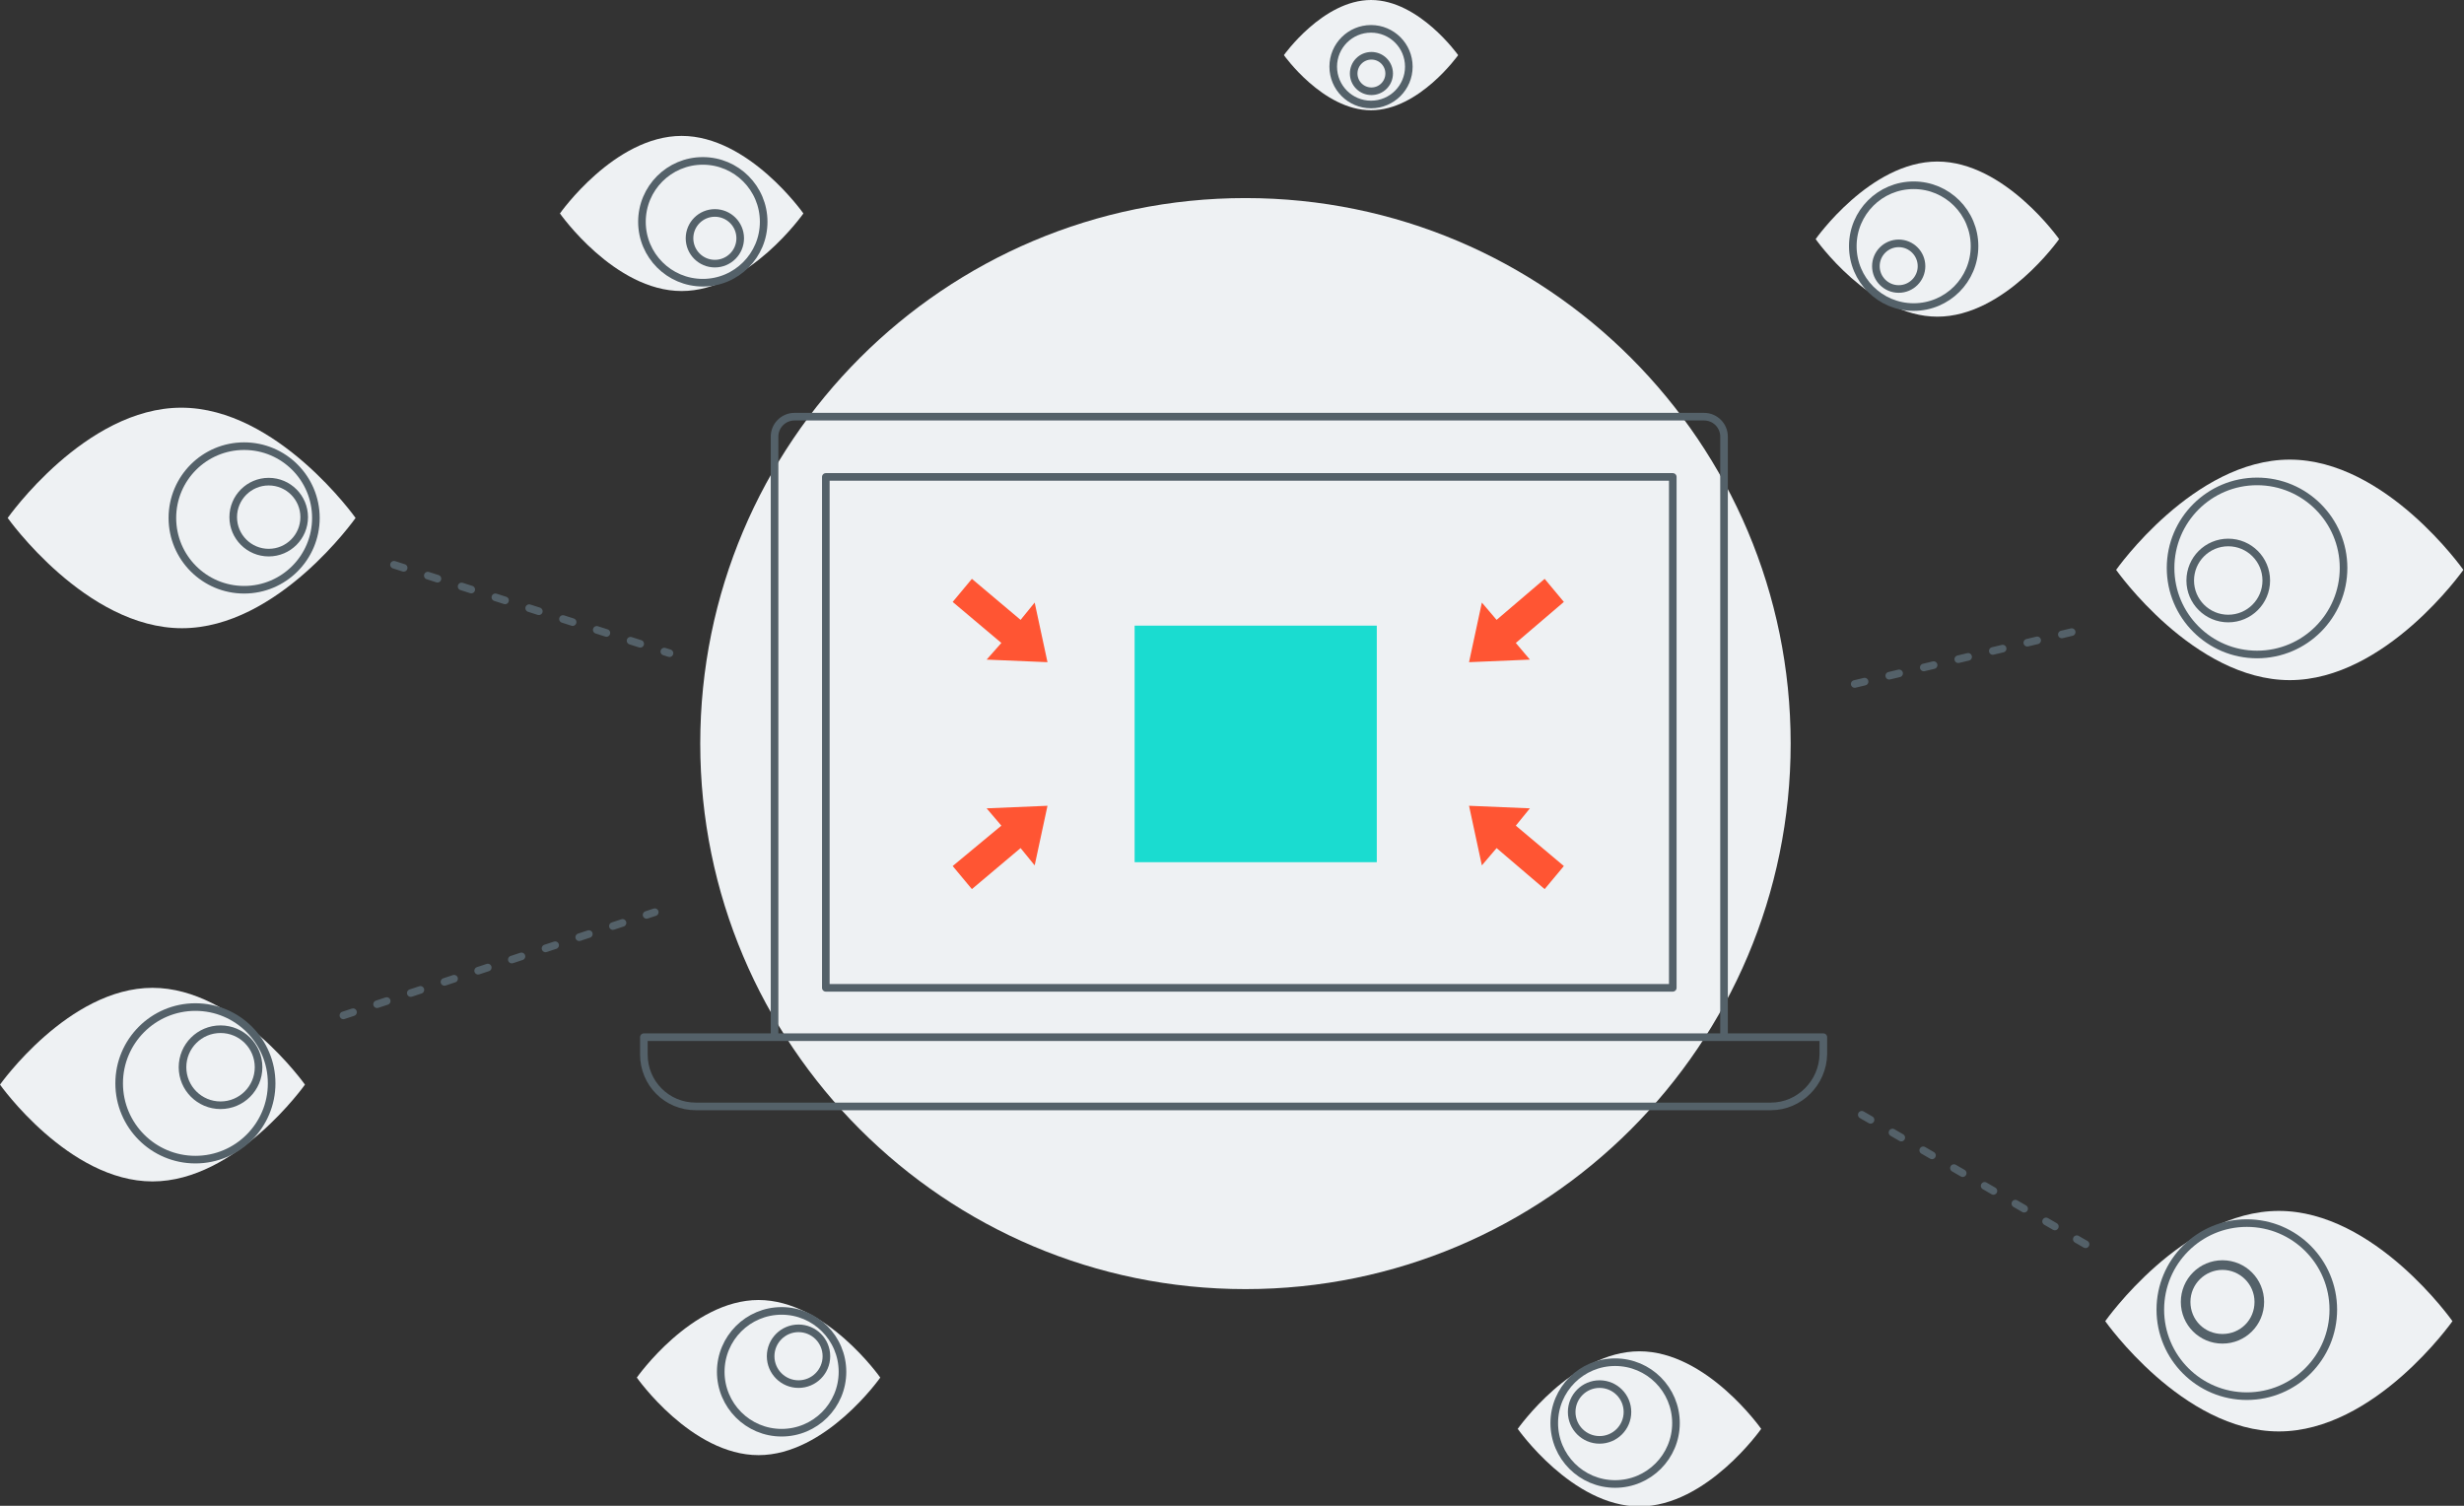 <svg width="486" height="297" viewBox="0 0 486 297" fill="none" xmlns="http://www.w3.org/2000/svg">
<rect x="0" y="0" width="486" height="297" fill="#333333" stroke="none"/>
<g clip-path="url(#clip0)">
<path d="M245.654 254.264C305.044 254.264 353.19 206.091 353.19 146.666C353.19 87.242 305.044 39.068 245.654 39.068C186.263 39.068 138.117 87.242 138.117 146.666C138.117 206.091 186.263 254.264 245.654 254.264Z" fill="#EEF1F3"/>
<path d="M152.775 204.069V86.103C152.775 83.954 154.544 82.184 156.693 82.184H336.131C338.279 82.184 340.048 83.954 340.048 86.103V203.942" stroke="#546169" stroke-width="1.5" stroke-miterlimit="10" stroke-linecap="round" stroke-linejoin="round"/>
<path d="M349.273 218.229H137.232C131.546 218.229 126.997 213.678 126.997 207.988V204.574H359.635V207.988C359.509 213.551 354.959 218.229 349.273 218.229Z" stroke="#546169" stroke-width="1.5" stroke-miterlimit="10" stroke-linejoin="round"/>
<path d="M329.939 94.068H162.885V194.839H329.939V94.068Z" stroke="#546169" stroke-width="1.5" stroke-miterlimit="10" stroke-linecap="round" stroke-linejoin="round"/>
<path d="M271.558 123.402H223.793V170.058H271.558V123.402Z" fill="#1ADCD0"/>
<path d="M194.602 130.103L206.607 130.609L204.08 118.85L201.3 122.264L191.696 114.172L187.905 118.724L197.509 126.816L194.602 130.103Z" fill="#FF5533"/>
<path d="M194.602 159.437L206.607 158.932L204.08 170.69L201.3 167.276L191.696 175.368L187.905 170.817L197.509 162.851L194.602 159.437Z" fill="#FF5533"/>
<path d="M301.76 130.103L289.755 130.609L292.282 118.85L295.189 122.264L304.666 114.172L308.457 118.724L298.98 126.816L301.76 130.103Z" fill="#FF5533"/>
<path d="M70.133 102.161C70.133 102.161 54.842 123.908 35.888 123.908C16.933 123.908 1.516 102.161 1.516 102.161C1.516 102.161 16.807 80.414 35.761 80.414C54.716 80.414 70.133 102.161 70.133 102.161Z" fill="#EEF1F3"/>
<path d="M301.76 159.437L289.755 158.932L292.282 170.69L295.189 167.276L304.666 175.368L308.457 170.817L298.98 162.851L301.76 159.437Z" fill="#FF5533"/>
<path d="M48.153 116.322C55.969 116.322 62.306 109.982 62.306 102.161C62.306 94.34 55.969 88 48.153 88C40.337 88 34 94.34 34 102.161C34 109.982 40.337 116.322 48.153 116.322Z" stroke="#546169" stroke-width="1.5" stroke-miterlimit="10" stroke-linecap="round"/>
<path d="M53 109C56.866 109 60 105.866 60 102C60 98.134 56.866 95 53 95C49.134 95 46 98.134 46 102C46 105.866 49.134 109 53 109Z" stroke="#546169" stroke-width="1.5" stroke-miterlimit="10" stroke-linecap="round"/>
<path d="M417.384 112.401C417.384 112.401 432.674 134.149 451.629 134.149C470.583 134.149 485.874 112.401 485.874 112.401C485.874 112.401 470.583 90.654 451.629 90.654C432.674 90.654 417.384 112.401 417.384 112.401Z" fill="#EEF1F3"/>
<path d="M439.5 122C443.642 122 447 118.642 447 114.5C447 110.358 443.642 107 439.5 107C435.358 107 432 110.358 432 114.5C432 118.642 435.358 122 439.5 122Z" stroke="#546169" stroke-width="1.5" stroke-miterlimit="10" stroke-linecap="round"/>
<path d="M445.184 129.091C454.606 129.091 462.243 121.449 462.243 112.022C462.243 102.595 454.606 94.953 445.184 94.953C435.762 94.953 428.125 102.595 428.125 112.022C428.125 121.449 435.762 129.091 445.184 129.091Z" stroke="#546169" stroke-width="1.5" stroke-miterlimit="10" stroke-linecap="round"/>
<path d="M483.725 260.587C483.725 260.587 468.435 282.334 449.481 282.334C430.526 282.334 415.236 260.587 415.236 260.587C415.236 260.587 430.526 238.84 449.481 238.84C468.435 238.84 483.725 260.587 483.725 260.587Z" fill="#EEF1F3"/>
<path d="M443.162 275.38C452.584 275.38 460.222 267.738 460.222 258.311C460.222 248.884 452.584 241.242 443.162 241.242C433.741 241.242 426.103 248.884 426.103 258.311C426.103 267.738 433.741 275.38 443.162 275.38Z" stroke="#546169" stroke-width="1.5" stroke-miterlimit="10" stroke-linecap="round"/>
<path d="M60.15 213.932C60.15 213.932 46.629 233.024 30.075 233.024C13.521 233.024 0 213.932 0 213.932C0 213.932 13.521 194.84 30.075 194.84C46.629 194.84 60.15 213.932 60.15 213.932Z" fill="#EEF1F3"/>
<path d="M438.36 250.471C441.772 250.471 444.679 253.252 444.679 256.793C444.679 260.333 441.899 263.114 438.36 263.114C434.822 263.114 432.042 260.333 432.042 256.793C432.042 253.252 434.948 250.471 438.36 250.471ZM438.36 248.574C433.811 248.574 430.147 252.241 430.147 256.793C430.147 261.344 433.811 265.011 438.36 265.011C442.909 265.011 446.574 261.344 446.574 256.793C446.574 252.241 442.909 248.574 438.36 248.574Z" fill="#546169"/>
<path d="M38.541 228.725C46.846 228.725 53.579 221.988 53.579 213.679C53.579 205.369 46.846 198.633 38.541 198.633C30.236 198.633 23.504 205.369 23.504 213.679C23.504 221.988 30.236 228.725 38.541 228.725Z" stroke="#546169" stroke-width="1.5" stroke-miterlimit="10" stroke-linecap="round"/>
<path d="M43.5 218C47.642 218 51 214.642 51 210.5C51 206.358 47.642 203 43.5 203C39.358 203 36 206.358 36 210.5C36 214.642 39.358 218 43.5 218Z" stroke="#546169" stroke-width="1.5" stroke-miterlimit="10" stroke-linecap="round"/>
<path d="M347.378 281.828C347.378 281.828 336.637 297.127 323.368 297.127C310.1 297.127 299.359 281.828 299.359 281.828C299.359 281.828 310.1 266.529 323.368 266.529C336.637 266.529 347.378 281.828 347.378 281.828Z" fill="#EEF1F3"/>
<path d="M318.566 292.701C325.196 292.701 330.571 287.323 330.571 280.689C330.571 274.055 325.196 268.678 318.566 268.678C311.936 268.678 306.562 274.055 306.562 280.689C306.562 287.323 311.936 292.701 318.566 292.701Z" stroke="#546169" stroke-width="1.5" stroke-miterlimit="10" stroke-linecap="round"/>
<path d="M315.5 284C318.538 284 321 281.538 321 278.5C321 275.462 318.538 273 315.5 273C312.462 273 310 275.462 310 278.5C310 281.538 312.462 284 315.5 284Z" stroke="#546169" stroke-width="1.5" stroke-miterlimit="10" stroke-linecap="round"/>
<path d="M173.626 271.713C173.626 271.713 162.885 287.012 149.616 287.012C136.348 287.012 125.607 271.713 125.607 271.713C125.607 271.713 136.348 256.414 149.616 256.414C162.885 256.414 173.626 271.713 173.626 271.713Z" fill="#EEF1F3"/>
<path d="M154.165 282.586C160.795 282.586 166.17 277.208 166.17 270.574C166.17 263.94 160.795 258.562 154.165 258.562C147.535 258.562 142.161 263.94 142.161 270.574C142.161 277.208 147.535 282.586 154.165 282.586Z" stroke="#546169" stroke-width="1.5" stroke-miterlimit="10" stroke-linecap="round"/>
<path d="M157.5 273C160.538 273 163 270.538 163 267.5C163 264.462 160.538 262 157.5 262C154.462 262 152 264.462 152 267.5C152 270.538 154.462 273 157.5 273Z" stroke="#546169" stroke-width="1.5" stroke-miterlimit="10" stroke-linecap="round"/>
<path d="M287.607 10.874C287.607 10.874 279.899 0 270.421 0C260.944 0 253.236 10.874 253.236 10.874C253.236 10.874 260.944 21.747 270.421 21.747C279.899 21.747 287.607 10.874 287.607 10.874Z" fill="#EEF1F3"/>
<path d="M270.421 20.609C274.539 20.609 277.877 17.269 277.877 13.149C277.877 9.029 274.539 5.689 270.421 5.689C266.304 5.689 262.966 9.029 262.966 13.149C262.966 17.269 266.304 20.609 270.421 20.609Z" stroke="#546169" stroke-width="1.5" stroke-miterlimit="10" stroke-linecap="round"/>
<path d="M270.5 18C272.433 18 274 16.433 274 14.5C274 12.567 272.433 11 270.5 11C268.567 11 267 12.567 267 14.5C267 16.433 268.567 18 270.5 18Z" stroke="#546169" stroke-width="1.5" stroke-miterlimit="10" stroke-linecap="round"/>
<path d="M158.462 42.103C158.462 42.103 147.721 57.402 134.452 57.402C121.184 57.402 110.443 42.103 110.443 42.103C110.443 42.103 121.184 26.805 134.452 26.805C147.721 26.805 158.462 42.103 158.462 42.103Z" fill="#EEF1F3"/>
<path d="M138.622 55.759C145.252 55.759 150.627 50.382 150.627 43.748C150.627 37.114 145.252 31.736 138.622 31.736C131.992 31.736 126.618 37.114 126.618 43.748C126.618 50.382 131.992 55.759 138.622 55.759Z" stroke="#546169" stroke-width="1.5" stroke-miterlimit="10" stroke-linecap="round"/>
<path d="M141 52C143.761 52 146 49.761 146 47C146 44.239 143.761 42 141 42C138.239 42 136 44.239 136 47C136 49.761 138.239 52 141 52Z" stroke="#546169" stroke-width="1.5" stroke-miterlimit="10" stroke-linecap="round"/>
<path d="M358.119 47.16C358.119 47.16 368.86 62.459 382.128 62.459C395.396 62.459 406.137 47.16 406.137 47.16C406.137 47.16 395.396 31.861 382.128 31.861C368.86 31.861 358.119 47.16 358.119 47.16Z" fill="#EEF1F3"/>
<path d="M377.452 60.564C384.082 60.564 389.457 55.186 389.457 48.553C389.457 41.919 384.082 36.541 377.452 36.541C370.822 36.541 365.448 41.919 365.448 48.553C365.448 55.186 370.822 60.564 377.452 60.564Z" stroke="#546169" stroke-width="1.5" stroke-miterlimit="10" stroke-linecap="round"/>
<path d="M374.5 57C376.985 57 379 54.985 379 52.5C379 50.015 376.985 48 374.5 48C372.015 48 370 50.015 370 52.5C370 54.985 372.015 57 374.5 57Z" stroke="#546169" stroke-width="1.5" stroke-miterlimit="10" stroke-linecap="round"/>
<path d="M77.715 111.391L132.051 128.839" stroke="#546169" stroke-width="1.5" stroke-miterlimit="10" stroke-linecap="round" stroke-dasharray="2 5"/>
<path d="M67.732 200.276L129.145 179.92" stroke="#546169" stroke-width="1.5" stroke-miterlimit="10" stroke-linecap="round" stroke-dasharray="2 5"/>
<path d="M365.827 134.908L411.824 123.908" stroke="#546169" stroke-width="1.5" stroke-miterlimit="10" stroke-linecap="round" stroke-dasharray="2 5"/>
<path d="M367.217 219.873L413.972 246.931" stroke="#546169" stroke-width="1.5" stroke-miterlimit="10" stroke-linecap="round" stroke-dasharray="2 5"/>
</g>
<defs>
<clipPath id="clip0">
<rect width="486" height="297" fill="white"/>
</clipPath>
</defs>
</svg>
